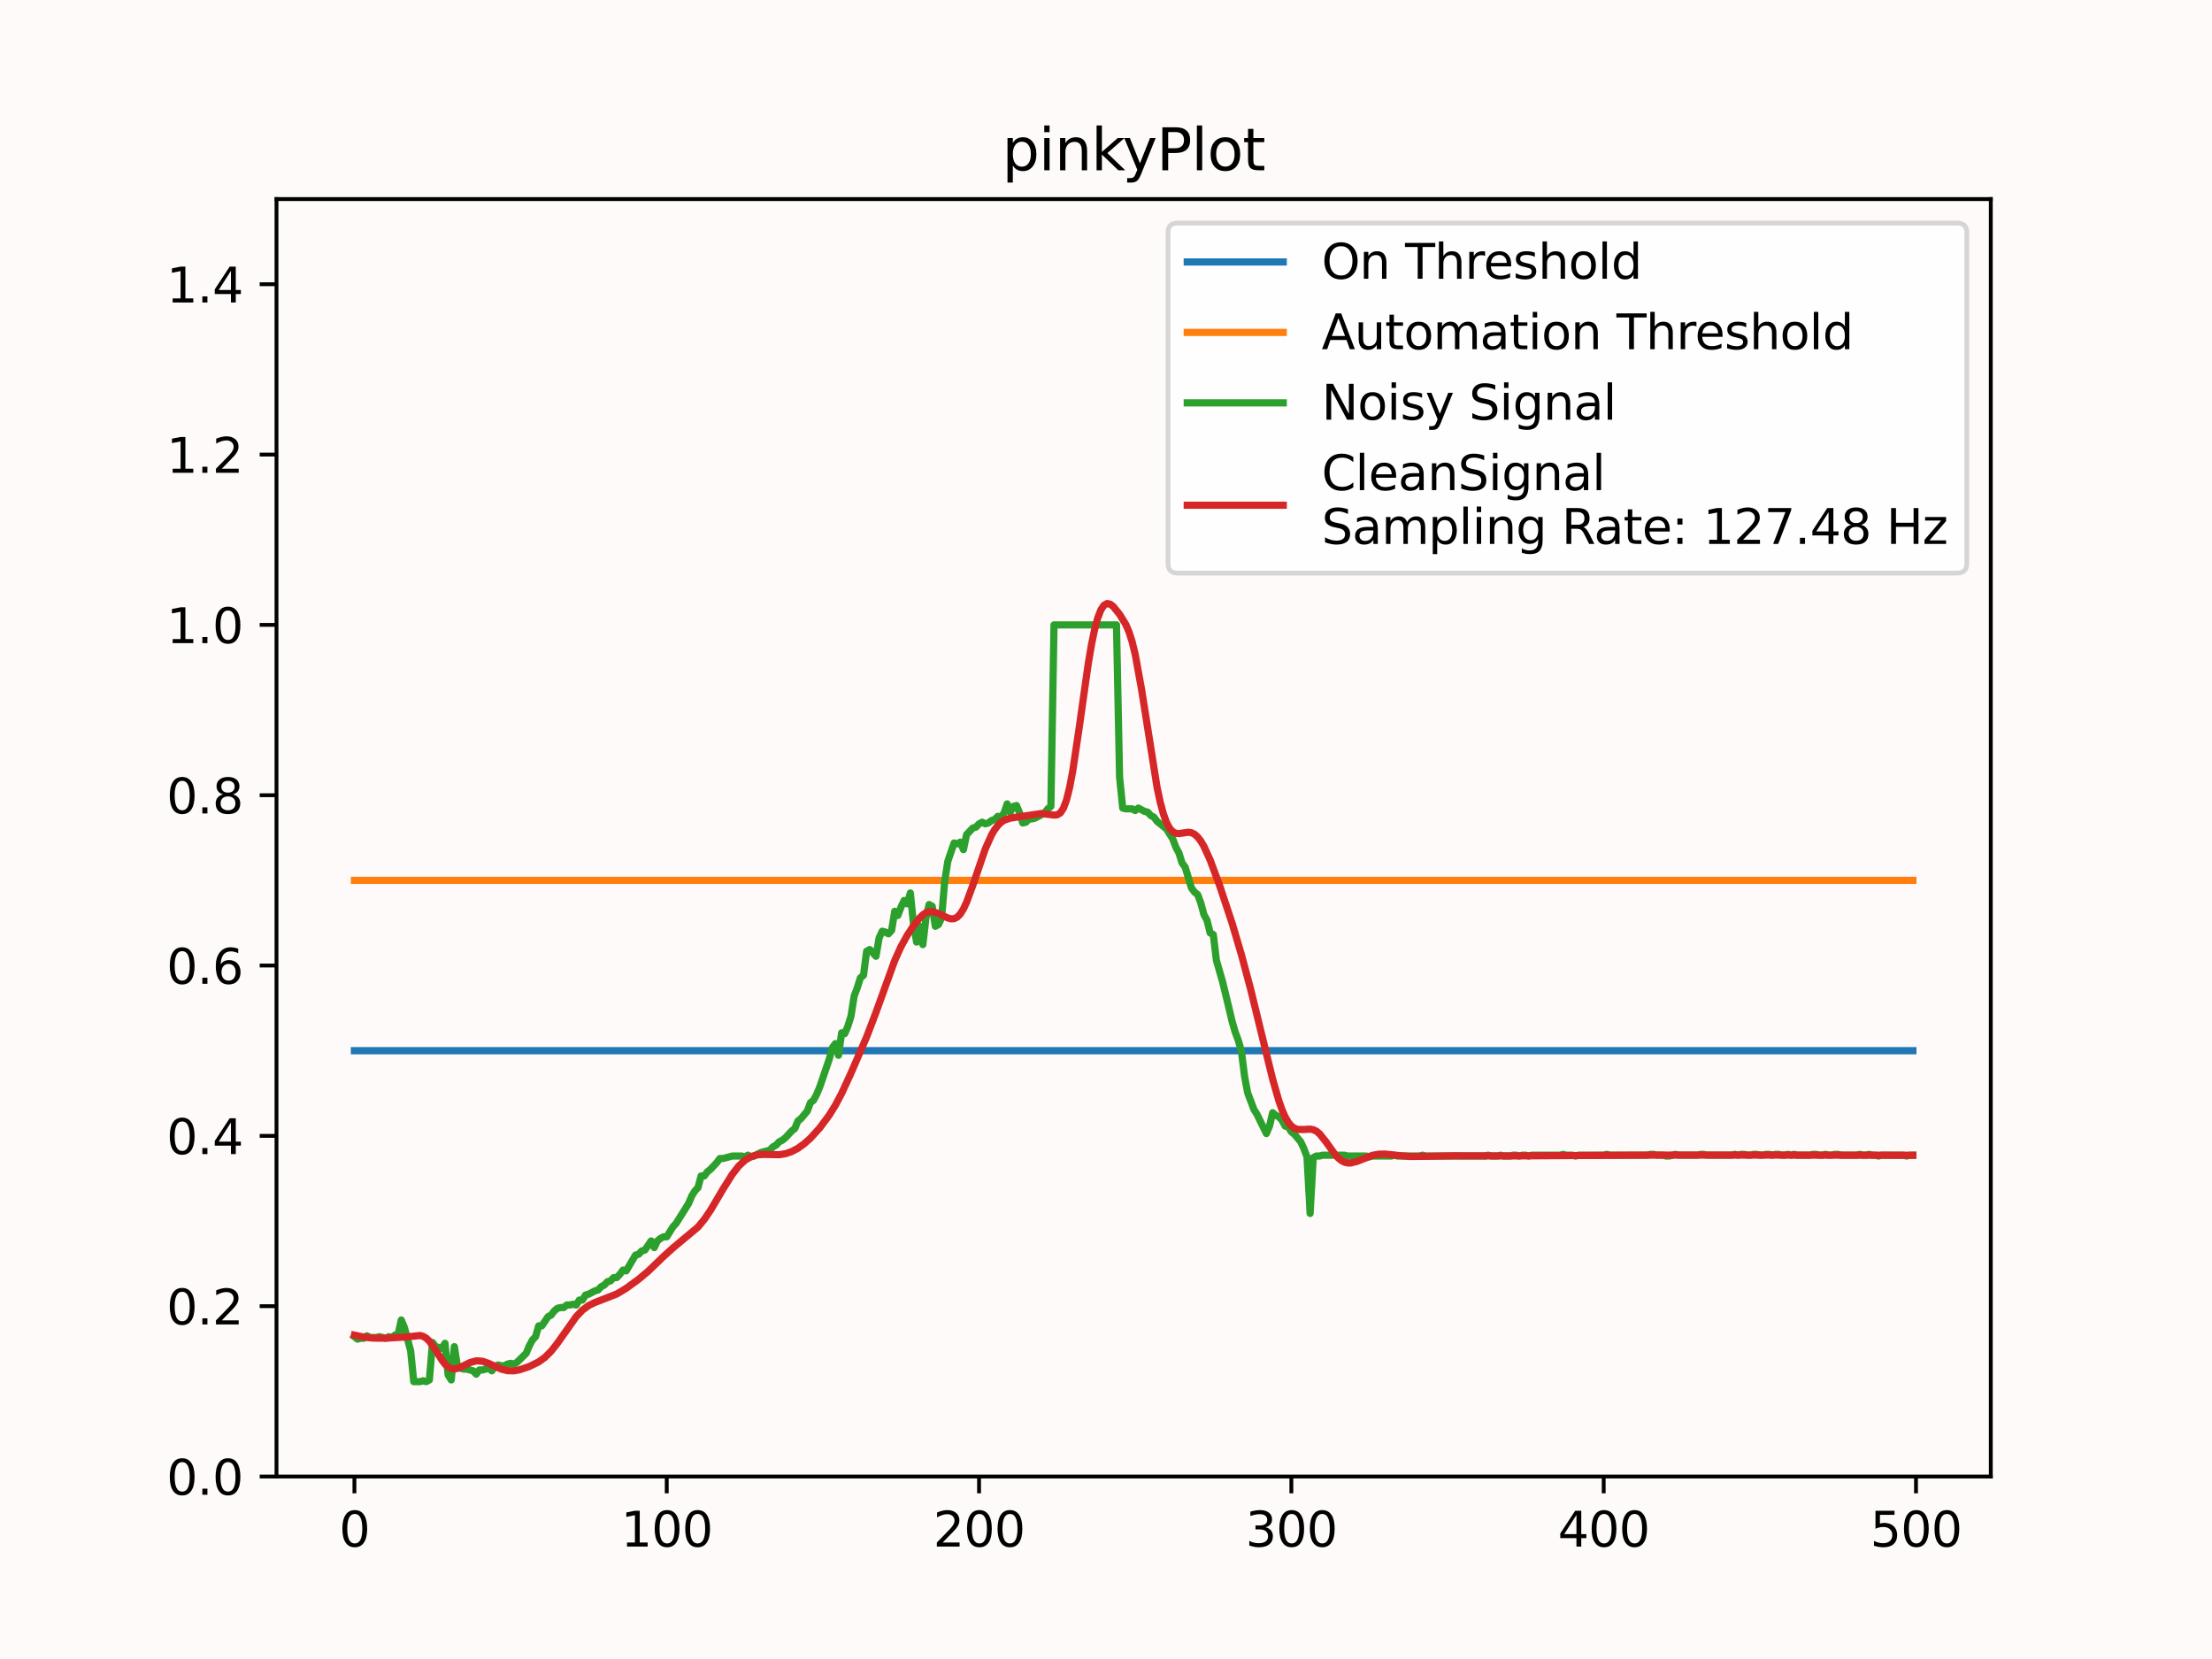 <?xml version="1.0" encoding="utf-8" standalone="no"?>
<!DOCTYPE svg PUBLIC "-//W3C//DTD SVG 1.1//EN"
  "http://www.w3.org/Graphics/SVG/1.1/DTD/svg11.dtd">
<svg xmlns:xlink="http://www.w3.org/1999/xlink" width="460.8pt" height="345.6pt" viewBox="0 0 460.8 345.6" xmlns="http://www.w3.org/2000/svg" version="1.1">
 <defs>
  <style type="text/css">*{stroke-linejoin: round; stroke-linecap: butt}</style>
 </defs>
 <g id="figure_1">
  <g id="patch_1">
   <path d="M 0 345.6 
L 460.8 345.6 
L 460.8 0 
L 0 0 
z
" style="fill: #fffafa"/>
  </g>
  <g id="axes_1">
   <g id="patch_2">
    <path d="M 57.6 307.584 
L 414.72 307.584 
L 414.72 41.472 
L 57.6 41.472 
z
" style="fill: #fffafa"/>
   </g>
   <g id="matplotlib.axis_1">
    <g id="xtick_1">
     <g id="line2d_1">
      <defs>
       <path id="mbb52674f68" d="M 0 0 
L 0 3.5 
" style="stroke: #000000; stroke-width: 0.8"/>
      </defs>
      <g>
       <use xlink:href="#mbb52674f68" x="73.833" y="307.584" style="stroke: #000000; stroke-width: 0.8"/>
      </g>
     </g>
     <g id="text_1">
      <!-- 0 -->
      <g transform="translate(70.651 322.182) scale(0.1 -0.1)">
       <defs>
        <path id="DejaVuSans-30" d="M 2034 4250 
Q 1547 4250 1301 3770 
Q 1056 3291 1056 2328 
Q 1056 1369 1301 889 
Q 1547 409 2034 409 
Q 2525 409 2770 889 
Q 3016 1369 3016 2328 
Q 3016 3291 2770 3770 
Q 2525 4250 2034 4250 
z
M 2034 4750 
Q 2819 4750 3233 4129 
Q 3647 3509 3647 2328 
Q 3647 1150 3233 529 
Q 2819 -91 2034 -91 
Q 1250 -91 836 529 
Q 422 1150 422 2328 
Q 422 3509 836 4129 
Q 1250 4750 2034 4750 
z
" transform="scale(0.016)"/>
       </defs>
       <use xlink:href="#DejaVuSans-30"/>
      </g>
     </g>
    </g>
    <g id="xtick_2">
     <g id="line2d_2">
      <g>
       <use xlink:href="#mbb52674f68" x="138.894" y="307.584" style="stroke: #000000; stroke-width: 0.8"/>
      </g>
     </g>
     <g id="text_2">
      <!-- 100 -->
      <g transform="translate(129.35 322.182) scale(0.1 -0.1)">
       <defs>
        <path id="DejaVuSans-31" d="M 794 531 
L 1825 531 
L 1825 4091 
L 703 3866 
L 703 4441 
L 1819 4666 
L 2450 4666 
L 2450 531 
L 3481 531 
L 3481 0 
L 794 0 
L 794 531 
z
" transform="scale(0.016)"/>
       </defs>
       <use xlink:href="#DejaVuSans-31"/>
       <use xlink:href="#DejaVuSans-30" x="63.623"/>
       <use xlink:href="#DejaVuSans-30" x="127.246"/>
      </g>
     </g>
    </g>
    <g id="xtick_3">
     <g id="line2d_3">
      <g>
       <use xlink:href="#mbb52674f68" x="203.955" y="307.584" style="stroke: #000000; stroke-width: 0.8"/>
      </g>
     </g>
     <g id="text_3">
      <!-- 200 -->
      <g transform="translate(194.411 322.182) scale(0.1 -0.1)">
       <defs>
        <path id="DejaVuSans-32" d="M 1228 531 
L 3431 531 
L 3431 0 
L 469 0 
L 469 531 
Q 828 903 1448 1529 
Q 2069 2156 2228 2338 
Q 2531 2678 2651 2914 
Q 2772 3150 2772 3378 
Q 2772 3750 2511 3984 
Q 2250 4219 1831 4219 
Q 1534 4219 1204 4116 
Q 875 4013 500 3803 
L 500 4441 
Q 881 4594 1212 4672 
Q 1544 4750 1819 4750 
Q 2544 4750 2975 4387 
Q 3406 4025 3406 3419 
Q 3406 3131 3298 2873 
Q 3191 2616 2906 2266 
Q 2828 2175 2409 1742 
Q 1991 1309 1228 531 
z
" transform="scale(0.016)"/>
       </defs>
       <use xlink:href="#DejaVuSans-32"/>
       <use xlink:href="#DejaVuSans-30" x="63.623"/>
       <use xlink:href="#DejaVuSans-30" x="127.246"/>
      </g>
     </g>
    </g>
    <g id="xtick_4">
     <g id="line2d_4">
      <g>
       <use xlink:href="#mbb52674f68" x="269.016" y="307.584" style="stroke: #000000; stroke-width: 0.8"/>
      </g>
     </g>
     <g id="text_4">
      <!-- 300 -->
      <g transform="translate(259.472 322.182) scale(0.1 -0.1)">
       <defs>
        <path id="DejaVuSans-33" d="M 2597 2516 
Q 3050 2419 3304 2112 
Q 3559 1806 3559 1356 
Q 3559 666 3084 287 
Q 2609 -91 1734 -91 
Q 1441 -91 1130 -33 
Q 819 25 488 141 
L 488 750 
Q 750 597 1062 519 
Q 1375 441 1716 441 
Q 2309 441 2620 675 
Q 2931 909 2931 1356 
Q 2931 1769 2642 2001 
Q 2353 2234 1838 2234 
L 1294 2234 
L 1294 2753 
L 1863 2753 
Q 2328 2753 2575 2939 
Q 2822 3125 2822 3475 
Q 2822 3834 2567 4026 
Q 2313 4219 1838 4219 
Q 1578 4219 1281 4162 
Q 984 4106 628 3988 
L 628 4550 
Q 988 4650 1302 4700 
Q 1616 4750 1894 4750 
Q 2613 4750 3031 4423 
Q 3450 4097 3450 3541 
Q 3450 3153 3228 2886 
Q 3006 2619 2597 2516 
z
" transform="scale(0.016)"/>
       </defs>
       <use xlink:href="#DejaVuSans-33"/>
       <use xlink:href="#DejaVuSans-30" x="63.623"/>
       <use xlink:href="#DejaVuSans-30" x="127.246"/>
      </g>
     </g>
    </g>
    <g id="xtick_5">
     <g id="line2d_5">
      <g>
       <use xlink:href="#mbb52674f68" x="334.077" y="307.584" style="stroke: #000000; stroke-width: 0.8"/>
      </g>
     </g>
     <g id="text_5">
      <!-- 400 -->
      <g transform="translate(324.533 322.182) scale(0.1 -0.1)">
       <defs>
        <path id="DejaVuSans-34" d="M 2419 4116 
L 825 1625 
L 2419 1625 
L 2419 4116 
z
M 2253 4666 
L 3047 4666 
L 3047 1625 
L 3713 1625 
L 3713 1100 
L 3047 1100 
L 3047 0 
L 2419 0 
L 2419 1100 
L 313 1100 
L 313 1709 
L 2253 4666 
z
" transform="scale(0.016)"/>
       </defs>
       <use xlink:href="#DejaVuSans-34"/>
       <use xlink:href="#DejaVuSans-30" x="63.623"/>
       <use xlink:href="#DejaVuSans-30" x="127.246"/>
      </g>
     </g>
    </g>
    <g id="xtick_6">
     <g id="line2d_6">
      <g>
       <use xlink:href="#mbb52674f68" x="399.138" y="307.584" style="stroke: #000000; stroke-width: 0.8"/>
      </g>
     </g>
     <g id="text_6">
      <!-- 500 -->
      <g transform="translate(389.594 322.182) scale(0.1 -0.1)">
       <defs>
        <path id="DejaVuSans-35" d="M 691 4666 
L 3169 4666 
L 3169 4134 
L 1269 4134 
L 1269 2991 
Q 1406 3038 1543 3061 
Q 1681 3084 1819 3084 
Q 2600 3084 3056 2656 
Q 3513 2228 3513 1497 
Q 3513 744 3044 326 
Q 2575 -91 1722 -91 
Q 1428 -91 1123 -41 
Q 819 9 494 109 
L 494 744 
Q 775 591 1075 516 
Q 1375 441 1709 441 
Q 2250 441 2565 725 
Q 2881 1009 2881 1497 
Q 2881 1984 2565 2268 
Q 2250 2553 1709 2553 
Q 1456 2553 1204 2497 
Q 953 2441 691 2322 
L 691 4666 
z
" transform="scale(0.016)"/>
       </defs>
       <use xlink:href="#DejaVuSans-35"/>
       <use xlink:href="#DejaVuSans-30" x="63.623"/>
       <use xlink:href="#DejaVuSans-30" x="127.246"/>
      </g>
     </g>
    </g>
   </g>
   <g id="matplotlib.axis_2">
    <g id="ytick_1">
     <g id="line2d_7">
      <defs>
       <path id="me2c3791d4c" d="M 0 0 
L -3.5 0 
" style="stroke: #000000; stroke-width: 0.8"/>
      </defs>
      <g>
       <use xlink:href="#me2c3791d4c" x="57.6" y="307.584" style="stroke: #000000; stroke-width: 0.8"/>
      </g>
     </g>
     <g id="text_7">
      <!-- 0.0 -->
      <g transform="translate(34.697 311.383) scale(0.1 -0.1)">
       <defs>
        <path id="DejaVuSans-2e" d="M 684 794 
L 1344 794 
L 1344 0 
L 684 0 
L 684 794 
z
" transform="scale(0.016)"/>
       </defs>
       <use xlink:href="#DejaVuSans-30"/>
       <use xlink:href="#DejaVuSans-2e" x="63.623"/>
       <use xlink:href="#DejaVuSans-30" x="95.41"/>
      </g>
     </g>
    </g>
    <g id="ytick_2">
     <g id="line2d_8">
      <g>
       <use xlink:href="#me2c3791d4c" x="57.6" y="272.102" style="stroke: #000000; stroke-width: 0.8"/>
      </g>
     </g>
     <g id="text_8">
      <!-- 0.2 -->
      <g transform="translate(34.697 275.902) scale(0.1 -0.1)">
       <use xlink:href="#DejaVuSans-30"/>
       <use xlink:href="#DejaVuSans-2e" x="63.623"/>
       <use xlink:href="#DejaVuSans-32" x="95.41"/>
      </g>
     </g>
    </g>
    <g id="ytick_3">
     <g id="line2d_9">
      <g>
       <use xlink:href="#me2c3791d4c" x="57.6" y="236.621" style="stroke: #000000; stroke-width: 0.8"/>
      </g>
     </g>
     <g id="text_9">
      <!-- 0.4 -->
      <g transform="translate(34.697 240.42) scale(0.1 -0.1)">
       <use xlink:href="#DejaVuSans-30"/>
       <use xlink:href="#DejaVuSans-2e" x="63.623"/>
       <use xlink:href="#DejaVuSans-34" x="95.41"/>
      </g>
     </g>
    </g>
    <g id="ytick_4">
     <g id="line2d_10">
      <g>
       <use xlink:href="#me2c3791d4c" x="57.6" y="201.139" style="stroke: #000000; stroke-width: 0.8"/>
      </g>
     </g>
     <g id="text_10">
      <!-- 0.6 -->
      <g transform="translate(34.697 204.938) scale(0.1 -0.1)">
       <defs>
        <path id="DejaVuSans-36" d="M 2113 2584 
Q 1688 2584 1439 2293 
Q 1191 2003 1191 1497 
Q 1191 994 1439 701 
Q 1688 409 2113 409 
Q 2538 409 2786 701 
Q 3034 994 3034 1497 
Q 3034 2003 2786 2293 
Q 2538 2584 2113 2584 
z
M 3366 4563 
L 3366 3988 
Q 3128 4100 2886 4159 
Q 2644 4219 2406 4219 
Q 1781 4219 1451 3797 
Q 1122 3375 1075 2522 
Q 1259 2794 1537 2939 
Q 1816 3084 2150 3084 
Q 2853 3084 3261 2657 
Q 3669 2231 3669 1497 
Q 3669 778 3244 343 
Q 2819 -91 2113 -91 
Q 1303 -91 875 529 
Q 447 1150 447 2328 
Q 447 3434 972 4092 
Q 1497 4750 2381 4750 
Q 2619 4750 2861 4703 
Q 3103 4656 3366 4563 
z
" transform="scale(0.016)"/>
       </defs>
       <use xlink:href="#DejaVuSans-30"/>
       <use xlink:href="#DejaVuSans-2e" x="63.623"/>
       <use xlink:href="#DejaVuSans-36" x="95.41"/>
      </g>
     </g>
    </g>
    <g id="ytick_5">
     <g id="line2d_11">
      <g>
       <use xlink:href="#me2c3791d4c" x="57.6" y="165.658" style="stroke: #000000; stroke-width: 0.8"/>
      </g>
     </g>
     <g id="text_11">
      <!-- 0.8 -->
      <g transform="translate(34.697 169.457) scale(0.1 -0.1)">
       <defs>
        <path id="DejaVuSans-38" d="M 2034 2216 
Q 1584 2216 1326 1975 
Q 1069 1734 1069 1313 
Q 1069 891 1326 650 
Q 1584 409 2034 409 
Q 2484 409 2743 651 
Q 3003 894 3003 1313 
Q 3003 1734 2745 1975 
Q 2488 2216 2034 2216 
z
M 1403 2484 
Q 997 2584 770 2862 
Q 544 3141 544 3541 
Q 544 4100 942 4425 
Q 1341 4750 2034 4750 
Q 2731 4750 3128 4425 
Q 3525 4100 3525 3541 
Q 3525 3141 3298 2862 
Q 3072 2584 2669 2484 
Q 3125 2378 3379 2068 
Q 3634 1759 3634 1313 
Q 3634 634 3220 271 
Q 2806 -91 2034 -91 
Q 1263 -91 848 271 
Q 434 634 434 1313 
Q 434 1759 690 2068 
Q 947 2378 1403 2484 
z
M 1172 3481 
Q 1172 3119 1398 2916 
Q 1625 2713 2034 2713 
Q 2441 2713 2670 2916 
Q 2900 3119 2900 3481 
Q 2900 3844 2670 4047 
Q 2441 4250 2034 4250 
Q 1625 4250 1398 4047 
Q 1172 3844 1172 3481 
z
" transform="scale(0.016)"/>
       </defs>
       <use xlink:href="#DejaVuSans-30"/>
       <use xlink:href="#DejaVuSans-2e" x="63.623"/>
       <use xlink:href="#DejaVuSans-38" x="95.41"/>
      </g>
     </g>
    </g>
    <g id="ytick_6">
     <g id="line2d_12">
      <g>
       <use xlink:href="#me2c3791d4c" x="57.6" y="130.176" style="stroke: #000000; stroke-width: 0.8"/>
      </g>
     </g>
     <g id="text_12">
      <!-- 1.0 -->
      <g transform="translate(34.697 133.975) scale(0.1 -0.1)">
       <use xlink:href="#DejaVuSans-31"/>
       <use xlink:href="#DejaVuSans-2e" x="63.623"/>
       <use xlink:href="#DejaVuSans-30" x="95.41"/>
      </g>
     </g>
    </g>
    <g id="ytick_7">
     <g id="line2d_13">
      <g>
       <use xlink:href="#me2c3791d4c" x="57.6" y="94.694" style="stroke: #000000; stroke-width: 0.8"/>
      </g>
     </g>
     <g id="text_13">
      <!-- 1.2 -->
      <g transform="translate(34.697 98.494) scale(0.1 -0.1)">
       <use xlink:href="#DejaVuSans-31"/>
       <use xlink:href="#DejaVuSans-2e" x="63.623"/>
       <use xlink:href="#DejaVuSans-32" x="95.41"/>
      </g>
     </g>
    </g>
    <g id="ytick_8">
     <g id="line2d_14">
      <g>
       <use xlink:href="#me2c3791d4c" x="57.6" y="59.213" style="stroke: #000000; stroke-width: 0.8"/>
      </g>
     </g>
     <g id="text_14">
      <!-- 1.4 -->
      <g transform="translate(34.697 63.012) scale(0.1 -0.1)">
       <use xlink:href="#DejaVuSans-31"/>
       <use xlink:href="#DejaVuSans-2e" x="63.623"/>
       <use xlink:href="#DejaVuSans-34" x="95.41"/>
      </g>
     </g>
    </g>
   </g>
   <g id="line2d_15">
    <path d="M 73.833 218.88 
L 398.487 218.88 
L 398.487 218.88 
" clip-path="url(#p6da97dfc07)" style="fill: none; stroke: #1f77b4; stroke-width: 1.5; stroke-linecap: square"/>
   </g>
   <g id="line2d_16">
    <path d="M 73.833 183.398 
L 398.487 183.398 
L 398.487 183.398 
" clip-path="url(#p6da97dfc07)" style="fill: none; stroke: #ff7f0e; stroke-width: 1.5; stroke-linecap: square"/>
   </g>
   <g id="line2d_17">
    <path d="M 73.833 278.454 
L 74.483 278.968 
L 75.134 278.791 
L 75.785 278.791 
L 76.435 278.276 
L 77.086 278.631 
L 78.387 278.631 
L 79.038 278.454 
L 80.339 278.791 
L 80.989 278.454 
L 81.64 278.631 
L 82.291 278.099 
L 82.941 277.921 
L 83.592 274.976 
L 84.242 276.538 
L 85.544 281.399 
L 86.194 287.821 
L 87.496 287.821 
L 88.146 287.643 
L 88.797 287.821 
L 89.447 287.466 
L 90.098 279.66 
L 90.749 280.529 
L 92.05 280.884 
L 92.7 279.837 
L 93.351 286.419 
L 94.002 287.466 
L 94.652 280.529 
L 95.303 284.698 
L 95.953 285.035 
L 96.604 285.213 
L 97.255 285.213 
L 98.556 285.568 
L 99.207 286.26 
L 99.857 285.39 
L 100.508 285.39 
L 101.809 285.035 
L 102.46 285.568 
L 103.11 284.698 
L 103.761 284.344 
L 104.411 284.521 
L 105.062 284.521 
L 105.713 284.166 
L 106.363 284.006 
L 107.014 284.166 
L 107.664 283.829 
L 109.616 281.913 
L 110.267 280.352 
L 110.918 279.145 
L 111.568 278.454 
L 112.219 276.201 
L 112.869 276.201 
L 114.171 274.285 
L 114.821 273.947 
L 115.472 273.078 
L 116.122 272.546 
L 116.773 272.386 
L 117.424 272.386 
L 118.074 271.854 
L 118.725 271.854 
L 119.375 271.694 
L 120.026 271.854 
L 120.677 270.825 
L 121.327 270.825 
L 121.978 269.778 
L 122.629 269.601 
L 123.93 268.909 
L 124.58 268.732 
L 125.231 268.04 
L 125.882 267.703 
L 126.532 267.011 
L 127.183 266.833 
L 127.833 266.141 
L 128.484 266.141 
L 129.135 265.45 
L 129.785 264.58 
L 130.436 264.758 
L 132.388 261.458 
L 133.038 261.281 
L 133.689 260.589 
L 134.339 260.411 
L 135.641 258.513 
L 136.291 259.897 
L 136.942 258.513 
L 137.593 257.981 
L 138.243 257.644 
L 138.894 257.644 
L 140.195 255.55 
L 140.846 254.858 
L 143.448 250.707 
L 144.099 249.146 
L 144.749 248.099 
L 145.4 247.407 
L 146.05 244.977 
L 146.701 244.977 
L 147.352 244.107 
L 148.002 243.593 
L 149.304 242.209 
L 149.954 241.34 
L 150.605 241.34 
L 152.557 240.825 
L 154.508 240.825 
L 155.159 240.985 
L 155.81 240.648 
L 156.46 240.985 
L 157.111 240.825 
L 158.412 240.116 
L 160.364 239.601 
L 161.015 238.909 
L 161.665 238.555 
L 162.316 237.863 
L 162.966 237.526 
L 163.617 237.011 
L 164.918 235.61 
L 165.569 235.095 
L 166.219 233.534 
L 166.87 233.019 
L 168.171 231.458 
L 168.822 229.72 
L 169.472 229.205 
L 170.123 227.981 
L 170.774 226.42 
L 172.725 220.707 
L 173.376 218.277 
L 174.027 217.408 
L 174.677 219.838 
L 175.328 215.154 
L 175.979 215.332 
L 176.629 213.771 
L 177.28 211.677 
L 177.93 207.526 
L 178.581 205.787 
L 179.232 203.712 
L 179.882 203.179 
L 180.533 198.159 
L 181.183 197.804 
L 182.485 199.205 
L 183.135 195.373 
L 183.786 193.99 
L 184.436 194.167 
L 185.087 194.522 
L 185.738 193.812 
L 186.388 189.838 
L 187.039 190.708 
L 187.69 188.969 
L 188.34 187.585 
L 188.991 188.277 
L 189.641 186.024 
L 190.292 192.428 
L 190.943 196.243 
L 191.593 192.961 
L 192.244 196.775 
L 192.894 191.222 
L 193.545 188.437 
L 194.196 188.792 
L 194.846 192.961 
L 195.497 192.606 
L 196.147 191.222 
L 196.798 183.594 
L 197.449 179.424 
L 198.75 175.61 
L 199.401 175.788 
L 200.051 175.433 
L 200.702 176.994 
L 201.352 173.872 
L 202.654 172.488 
L 203.304 172.31 
L 203.955 171.619 
L 204.605 171.281 
L 205.256 171.619 
L 205.907 171.441 
L 206.557 170.927 
L 207.208 170.749 
L 207.858 170.057 
L 208.509 170.235 
L 209.16 169.365 
L 209.81 167.467 
L 210.461 169.188 
L 211.112 167.982 
L 211.762 167.804 
L 212.413 169.365 
L 213.063 171.441 
L 213.714 171.281 
L 214.365 170.59 
L 215.015 170.59 
L 215.666 170.412 
L 217.618 169.365 
L 218.268 168.496 
L 218.919 167.982 
L 219.569 130.176 
L 232.582 130.176 
L 233.232 161.914 
L 233.883 168.336 
L 234.533 168.496 
L 235.835 168.496 
L 236.485 168.851 
L 237.136 168.336 
L 238.437 169.028 
L 239.088 169.188 
L 239.738 169.898 
L 240.389 170.235 
L 241.04 171.104 
L 242.991 172.665 
L 244.293 174.741 
L 244.943 176.479 
L 245.594 177.686 
L 246.244 179.779 
L 246.895 180.649 
L 248.196 184.977 
L 248.847 185.847 
L 249.498 186.361 
L 250.148 188.1 
L 250.799 190.53 
L 251.449 191.737 
L 252.1 194.344 
L 252.751 194.682 
L 253.401 200.057 
L 254.702 204.581 
L 256.004 209.956 
L 256.654 212.724 
L 257.305 214.977 
L 257.955 216.716 
L 258.606 218.969 
L 259.257 224.167 
L 259.907 227.644 
L 261.208 231.103 
L 261.859 232.15 
L 263.811 236.142 
L 264.462 234.581 
L 265.112 231.795 
L 265.763 232.328 
L 266.413 232.665 
L 267.064 233.356 
L 267.715 234.581 
L 268.365 234.74 
L 269.016 235.787 
L 269.666 236.301 
L 270.968 237.863 
L 271.618 239.264 
L 272.269 240.985 
L 272.919 252.783 
L 273.57 241.162 
L 274.221 240.825 
L 274.871 240.825 
L 275.522 240.648 
L 280.076 240.648 
L 280.727 240.825 
L 284.63 240.825 
L 285.281 240.985 
L 285.932 240.825 
L 289.835 240.825 
L 290.486 240.648 
L 291.137 240.825 
L 295.691 240.825 
L 296.341 240.648 
L 296.992 240.825 
L 309.354 240.825 
L 310.004 240.648 
L 310.655 240.825 
L 311.956 240.825 
L 312.607 240.648 
L 313.257 240.825 
L 314.559 240.825 
L 315.209 240.648 
L 315.86 240.648 
L 316.51 240.825 
L 317.161 240.648 
L 317.812 240.648 
L 318.462 240.825 
L 319.113 240.648 
L 324.968 240.648 
L 325.619 240.471 
L 326.27 240.648 
L 327.571 240.648 
L 328.221 240.825 
L 328.872 240.648 
L 334.077 240.648 
L 334.727 240.471 
L 335.378 240.648 
L 343.185 240.648 
L 343.836 240.471 
L 344.487 240.471 
L 345.137 240.648 
L 346.438 240.648 
L 347.089 240.825 
L 347.74 240.825 
L 349.041 240.471 
L 349.691 240.648 
L 353.595 240.648 
L 354.246 240.471 
L 354.896 240.471 
L 355.547 240.648 
L 360.752 240.648 
L 361.402 240.471 
L 362.053 240.648 
L 362.704 240.471 
L 363.354 240.471 
L 364.005 240.648 
L 364.656 240.648 
L 365.306 240.471 
L 365.957 240.471 
L 366.607 240.648 
L 367.258 240.648 
L 367.909 240.471 
L 368.559 240.471 
L 369.21 240.648 
L 369.86 240.471 
L 370.511 240.471 
L 371.162 240.648 
L 371.812 240.648 
L 372.463 240.471 
L 373.113 240.648 
L 373.764 240.471 
L 374.415 240.648 
L 377.017 240.648 
L 377.668 240.471 
L 378.318 240.471 
L 378.969 240.648 
L 379.62 240.648 
L 380.27 240.471 
L 380.921 240.648 
L 381.571 240.648 
L 382.222 240.471 
L 382.873 240.471 
L 383.523 240.648 
L 386.776 240.648 
L 387.427 240.471 
L 388.078 240.648 
L 388.728 240.648 
L 389.379 240.471 
L 390.029 240.648 
L 390.68 240.648 
L 391.331 240.825 
L 391.981 240.648 
L 396.535 240.648 
L 397.186 240.825 
L 397.837 240.648 
L 398.487 240.648 
L 398.487 240.648 
" clip-path="url(#p6da97dfc07)" style="fill: none; stroke: #2ca02c; stroke-width: 1.5; stroke-linecap: square"/>
   </g>
   <g id="line2d_18">
    <path d="M 73.833 278.132 
L 75.785 278.537 
L 77.736 278.753 
L 80.339 278.771 
L 84.893 278.496 
L 87.496 278.206 
L 88.146 278.379 
L 88.797 278.769 
L 89.447 279.396 
L 90.749 281.248 
L 92.05 283.32 
L 92.7 284.164 
L 93.351 284.767 
L 94.002 285.099 
L 94.652 285.181 
L 95.303 285.067 
L 96.604 284.491 
L 97.905 283.845 
L 99.207 283.489 
L 100.508 283.569 
L 101.809 284.024 
L 104.411 285.21 
L 105.713 285.54 
L 107.014 285.569 
L 108.315 285.332 
L 110.267 284.664 
L 112.219 283.702 
L 113.52 282.765 
L 114.821 281.469 
L 116.122 279.818 
L 120.026 274.292 
L 121.327 272.923 
L 122.629 271.964 
L 123.93 271.333 
L 128.484 269.559 
L 130.436 268.387 
L 133.038 266.49 
L 134.99 264.856 
L 138.243 261.733 
L 140.195 259.965 
L 145.4 255.623 
L 146.701 254.047 
L 148.002 252.14 
L 150.605 247.733 
L 152.557 244.619 
L 153.858 242.947 
L 155.159 241.716 
L 156.46 240.941 
L 157.761 240.568 
L 159.063 240.485 
L 162.316 240.546 
L 163.617 240.343 
L 164.918 239.901 
L 166.219 239.207 
L 167.521 238.274 
L 168.822 237.111 
L 170.774 234.962 
L 172.725 232.334 
L 174.027 230.24 
L 175.328 227.779 
L 177.28 223.545 
L 180.533 216.016 
L 182.485 210.895 
L 186.388 200.084 
L 187.69 197.203 
L 188.991 194.843 
L 190.292 192.871 
L 191.593 191.218 
L 192.244 190.58 
L 192.894 190.133 
L 193.545 189.905 
L 194.196 189.89 
L 195.497 190.302 
L 197.449 191.227 
L 198.099 191.403 
L 198.75 191.378 
L 199.401 191.063 
L 200.051 190.395 
L 200.702 189.354 
L 201.352 187.964 
L 202.654 184.431 
L 205.256 176.841 
L 206.557 173.929 
L 207.208 172.825 
L 207.858 171.963 
L 208.509 171.325 
L 209.16 170.884 
L 210.461 170.429 
L 216.967 169.465 
L 218.919 169.715 
L 219.569 169.796 
L 220.22 169.745 
L 220.871 169.362 
L 221.521 168.397 
L 222.172 166.652 
L 222.822 164.039 
L 223.473 160.596 
L 224.774 151.891 
L 226.726 138.099 
L 227.377 134.283 
L 228.027 131.133 
L 228.678 128.72 
L 229.329 127.053 
L 229.979 126.084 
L 230.63 125.726 
L 231.28 125.864 
L 231.931 126.368 
L 233.232 127.981 
L 234.533 130.105 
L 235.184 131.616 
L 235.835 133.658 
L 236.485 136.333 
L 237.787 143.494 
L 241.04 164.037 
L 241.69 167.076 
L 242.341 169.5 
L 242.991 171.305 
L 243.642 172.532 
L 244.293 173.261 
L 244.943 173.595 
L 245.594 173.653 
L 247.546 173.368 
L 248.196 173.466 
L 248.847 173.784 
L 249.498 174.361 
L 250.148 175.208 
L 250.799 176.314 
L 252.1 179.167 
L 254.052 184.429 
L 256.654 192.269 
L 258.606 198.872 
L 260.558 206.175 
L 263.16 216.834 
L 265.112 224.793 
L 266.413 229.333 
L 267.064 231.176 
L 267.715 232.669 
L 268.365 233.797 
L 269.016 234.575 
L 269.666 235.047 
L 270.317 235.275 
L 271.618 235.292 
L 272.919 235.218 
L 273.57 235.331 
L 274.221 235.639 
L 274.871 236.173 
L 276.173 237.793 
L 278.124 240.516 
L 278.775 241.222 
L 279.426 241.754 
L 280.076 242.101 
L 280.727 242.268 
L 281.377 242.276 
L 282.679 241.943 
L 285.932 240.667 
L 287.233 240.438 
L 288.534 240.416 
L 291.137 240.695 
L 293.739 240.914 
L 296.992 240.884 
L 302.848 240.775 
L 314.559 240.801 
L 343.185 240.63 
L 364.005 240.618 
L 398.487 240.661 
L 398.487 240.661 
" clip-path="url(#p6da97dfc07)" style="fill: none; stroke: #d62728; stroke-width: 1.5; stroke-linecap: square"/>
   </g>
   <g id="patch_3">
    <path d="M 57.6 307.584 
L 57.6 41.472 
" style="fill: none; stroke: #000000; stroke-width: 0.8; stroke-linejoin: miter; stroke-linecap: square"/>
   </g>
   <g id="patch_4">
    <path d="M 414.72 307.584 
L 414.72 41.472 
" style="fill: none; stroke: #000000; stroke-width: 0.8; stroke-linejoin: miter; stroke-linecap: square"/>
   </g>
   <g id="patch_5">
    <path d="M 57.6 307.584 
L 414.72 307.584 
" style="fill: none; stroke: #000000; stroke-width: 0.8; stroke-linejoin: miter; stroke-linecap: square"/>
   </g>
   <g id="patch_6">
    <path d="M 57.6 41.472 
L 414.72 41.472 
" style="fill: none; stroke: #000000; stroke-width: 0.8; stroke-linejoin: miter; stroke-linecap: square"/>
   </g>
   <g id="text_15">
    <!-- pinkyPlot -->
    <g transform="translate(208.765 35.472) scale(0.12 -0.12)">
     <defs>
      <path id="DejaVuSans-70" d="M 1159 525 
L 1159 -1331 
L 581 -1331 
L 581 3500 
L 1159 3500 
L 1159 2969 
Q 1341 3281 1617 3432 
Q 1894 3584 2278 3584 
Q 2916 3584 3314 3078 
Q 3713 2572 3713 1747 
Q 3713 922 3314 415 
Q 2916 -91 2278 -91 
Q 1894 -91 1617 61 
Q 1341 213 1159 525 
z
M 3116 1747 
Q 3116 2381 2855 2742 
Q 2594 3103 2138 3103 
Q 1681 3103 1420 2742 
Q 1159 2381 1159 1747 
Q 1159 1113 1420 752 
Q 1681 391 2138 391 
Q 2594 391 2855 752 
Q 3116 1113 3116 1747 
z
" transform="scale(0.016)"/>
      <path id="DejaVuSans-69" d="M 603 3500 
L 1178 3500 
L 1178 0 
L 603 0 
L 603 3500 
z
M 603 4863 
L 1178 4863 
L 1178 4134 
L 603 4134 
L 603 4863 
z
" transform="scale(0.016)"/>
      <path id="DejaVuSans-6e" d="M 3513 2113 
L 3513 0 
L 2938 0 
L 2938 2094 
Q 2938 2591 2744 2837 
Q 2550 3084 2163 3084 
Q 1697 3084 1428 2787 
Q 1159 2491 1159 1978 
L 1159 0 
L 581 0 
L 581 3500 
L 1159 3500 
L 1159 2956 
Q 1366 3272 1645 3428 
Q 1925 3584 2291 3584 
Q 2894 3584 3203 3211 
Q 3513 2838 3513 2113 
z
" transform="scale(0.016)"/>
      <path id="DejaVuSans-6b" d="M 581 4863 
L 1159 4863 
L 1159 1991 
L 2875 3500 
L 3609 3500 
L 1753 1863 
L 3688 0 
L 2938 0 
L 1159 1709 
L 1159 0 
L 581 0 
L 581 4863 
z
" transform="scale(0.016)"/>
      <path id="DejaVuSans-79" d="M 2059 -325 
Q 1816 -950 1584 -1140 
Q 1353 -1331 966 -1331 
L 506 -1331 
L 506 -850 
L 844 -850 
Q 1081 -850 1212 -737 
Q 1344 -625 1503 -206 
L 1606 56 
L 191 3500 
L 800 3500 
L 1894 763 
L 2988 3500 
L 3597 3500 
L 2059 -325 
z
" transform="scale(0.016)"/>
      <path id="DejaVuSans-50" d="M 1259 4147 
L 1259 2394 
L 2053 2394 
Q 2494 2394 2734 2622 
Q 2975 2850 2975 3272 
Q 2975 3691 2734 3919 
Q 2494 4147 2053 4147 
L 1259 4147 
z
M 628 4666 
L 2053 4666 
Q 2838 4666 3239 4311 
Q 3641 3956 3641 3272 
Q 3641 2581 3239 2228 
Q 2838 1875 2053 1875 
L 1259 1875 
L 1259 0 
L 628 0 
L 628 4666 
z
" transform="scale(0.016)"/>
      <path id="DejaVuSans-6c" d="M 603 4863 
L 1178 4863 
L 1178 0 
L 603 0 
L 603 4863 
z
" transform="scale(0.016)"/>
      <path id="DejaVuSans-6f" d="M 1959 3097 
Q 1497 3097 1228 2736 
Q 959 2375 959 1747 
Q 959 1119 1226 758 
Q 1494 397 1959 397 
Q 2419 397 2687 759 
Q 2956 1122 2956 1747 
Q 2956 2369 2687 2733 
Q 2419 3097 1959 3097 
z
M 1959 3584 
Q 2709 3584 3137 3096 
Q 3566 2609 3566 1747 
Q 3566 888 3137 398 
Q 2709 -91 1959 -91 
Q 1206 -91 779 398 
Q 353 888 353 1747 
Q 353 2609 779 3096 
Q 1206 3584 1959 3584 
z
" transform="scale(0.016)"/>
      <path id="DejaVuSans-74" d="M 1172 4494 
L 1172 3500 
L 2356 3500 
L 2356 3053 
L 1172 3053 
L 1172 1153 
Q 1172 725 1289 603 
Q 1406 481 1766 481 
L 2356 481 
L 2356 0 
L 1766 0 
Q 1100 0 847 248 
Q 594 497 594 1153 
L 594 3053 
L 172 3053 
L 172 3500 
L 594 3500 
L 594 4494 
L 1172 4494 
z
" transform="scale(0.016)"/>
     </defs>
     <use xlink:href="#DejaVuSans-70"/>
     <use xlink:href="#DejaVuSans-69" x="63.477"/>
     <use xlink:href="#DejaVuSans-6e" x="91.26"/>
     <use xlink:href="#DejaVuSans-6b" x="154.639"/>
     <use xlink:href="#DejaVuSans-79" x="208.924"/>
     <use xlink:href="#DejaVuSans-50" x="268.104"/>
     <use xlink:href="#DejaVuSans-6c" x="328.406"/>
     <use xlink:href="#DejaVuSans-6f" x="356.189"/>
     <use xlink:href="#DejaVuSans-74" x="417.371"/>
    </g>
   </g>
   <g id="legend_1">
    <g id="patch_7">
     <path d="M 245.325 119.382 
L 407.72 119.382 
Q 409.72 119.382 409.72 117.382 
L 409.72 48.472 
Q 409.72 46.472 407.72 46.472 
L 245.325 46.472 
Q 243.325 46.472 243.325 48.472 
L 243.325 117.382 
Q 243.325 119.382 245.325 119.382 
z
" style="fill: #ffffff; opacity: 0.8; stroke: #cccccc; stroke-linejoin: miter"/>
    </g>
    <g id="line2d_19">
     <path d="M 247.325 54.57 
L 257.325 54.57 
L 267.325 54.57 
" style="fill: none; stroke: #1f77b4; stroke-width: 1.5; stroke-linecap: square"/>
    </g>
    <g id="text_16">
     <!-- On Threshold -->
     <g transform="translate(275.325 58.07) scale(0.1 -0.1)">
      <defs>
       <path id="DejaVuSans-4f" d="M 2522 4238 
Q 1834 4238 1429 3725 
Q 1025 3213 1025 2328 
Q 1025 1447 1429 934 
Q 1834 422 2522 422 
Q 3209 422 3611 934 
Q 4013 1447 4013 2328 
Q 4013 3213 3611 3725 
Q 3209 4238 2522 4238 
z
M 2522 4750 
Q 3503 4750 4090 4092 
Q 4678 3434 4678 2328 
Q 4678 1225 4090 567 
Q 3503 -91 2522 -91 
Q 1538 -91 948 565 
Q 359 1222 359 2328 
Q 359 3434 948 4092 
Q 1538 4750 2522 4750 
z
" transform="scale(0.016)"/>
       <path id="DejaVuSans-20" transform="scale(0.016)"/>
       <path id="DejaVuSans-54" d="M -19 4666 
L 3928 4666 
L 3928 4134 
L 2272 4134 
L 2272 0 
L 1638 0 
L 1638 4134 
L -19 4134 
L -19 4666 
z
" transform="scale(0.016)"/>
       <path id="DejaVuSans-68" d="M 3513 2113 
L 3513 0 
L 2938 0 
L 2938 2094 
Q 2938 2591 2744 2837 
Q 2550 3084 2163 3084 
Q 1697 3084 1428 2787 
Q 1159 2491 1159 1978 
L 1159 0 
L 581 0 
L 581 4863 
L 1159 4863 
L 1159 2956 
Q 1366 3272 1645 3428 
Q 1925 3584 2291 3584 
Q 2894 3584 3203 3211 
Q 3513 2838 3513 2113 
z
" transform="scale(0.016)"/>
       <path id="DejaVuSans-72" d="M 2631 2963 
Q 2534 3019 2420 3045 
Q 2306 3072 2169 3072 
Q 1681 3072 1420 2755 
Q 1159 2438 1159 1844 
L 1159 0 
L 581 0 
L 581 3500 
L 1159 3500 
L 1159 2956 
Q 1341 3275 1631 3429 
Q 1922 3584 2338 3584 
Q 2397 3584 2469 3576 
Q 2541 3569 2628 3553 
L 2631 2963 
z
" transform="scale(0.016)"/>
       <path id="DejaVuSans-65" d="M 3597 1894 
L 3597 1613 
L 953 1613 
Q 991 1019 1311 708 
Q 1631 397 2203 397 
Q 2534 397 2845 478 
Q 3156 559 3463 722 
L 3463 178 
Q 3153 47 2828 -22 
Q 2503 -91 2169 -91 
Q 1331 -91 842 396 
Q 353 884 353 1716 
Q 353 2575 817 3079 
Q 1281 3584 2069 3584 
Q 2775 3584 3186 3129 
Q 3597 2675 3597 1894 
z
M 3022 2063 
Q 3016 2534 2758 2815 
Q 2500 3097 2075 3097 
Q 1594 3097 1305 2825 
Q 1016 2553 972 2059 
L 3022 2063 
z
" transform="scale(0.016)"/>
       <path id="DejaVuSans-73" d="M 2834 3397 
L 2834 2853 
Q 2591 2978 2328 3040 
Q 2066 3103 1784 3103 
Q 1356 3103 1142 2972 
Q 928 2841 928 2578 
Q 928 2378 1081 2264 
Q 1234 2150 1697 2047 
L 1894 2003 
Q 2506 1872 2764 1633 
Q 3022 1394 3022 966 
Q 3022 478 2636 193 
Q 2250 -91 1575 -91 
Q 1294 -91 989 -36 
Q 684 19 347 128 
L 347 722 
Q 666 556 975 473 
Q 1284 391 1588 391 
Q 1994 391 2212 530 
Q 2431 669 2431 922 
Q 2431 1156 2273 1281 
Q 2116 1406 1581 1522 
L 1381 1569 
Q 847 1681 609 1914 
Q 372 2147 372 2553 
Q 372 3047 722 3315 
Q 1072 3584 1716 3584 
Q 2034 3584 2315 3537 
Q 2597 3491 2834 3397 
z
" transform="scale(0.016)"/>
       <path id="DejaVuSans-64" d="M 2906 2969 
L 2906 4863 
L 3481 4863 
L 3481 0 
L 2906 0 
L 2906 525 
Q 2725 213 2448 61 
Q 2172 -91 1784 -91 
Q 1150 -91 751 415 
Q 353 922 353 1747 
Q 353 2572 751 3078 
Q 1150 3584 1784 3584 
Q 2172 3584 2448 3432 
Q 2725 3281 2906 2969 
z
M 947 1747 
Q 947 1113 1208 752 
Q 1469 391 1925 391 
Q 2381 391 2643 752 
Q 2906 1113 2906 1747 
Q 2906 2381 2643 2742 
Q 2381 3103 1925 3103 
Q 1469 3103 1208 2742 
Q 947 2381 947 1747 
z
" transform="scale(0.016)"/>
      </defs>
      <use xlink:href="#DejaVuSans-4f"/>
      <use xlink:href="#DejaVuSans-6e" x="78.711"/>
      <use xlink:href="#DejaVuSans-20" x="142.09"/>
      <use xlink:href="#DejaVuSans-54" x="173.877"/>
      <use xlink:href="#DejaVuSans-68" x="234.961"/>
      <use xlink:href="#DejaVuSans-72" x="298.34"/>
      <use xlink:href="#DejaVuSans-65" x="337.203"/>
      <use xlink:href="#DejaVuSans-73" x="398.727"/>
      <use xlink:href="#DejaVuSans-68" x="450.826"/>
      <use xlink:href="#DejaVuSans-6f" x="514.205"/>
      <use xlink:href="#DejaVuSans-6c" x="575.387"/>
      <use xlink:href="#DejaVuSans-64" x="603.17"/>
     </g>
    </g>
    <g id="line2d_20">
     <path d="M 247.325 69.249 
L 257.325 69.249 
L 267.325 69.249 
" style="fill: none; stroke: #ff7f0e; stroke-width: 1.5; stroke-linecap: square"/>
    </g>
    <g id="text_17">
     <!-- Automation Threshold -->
     <g transform="translate(275.325 72.749) scale(0.1 -0.1)">
      <defs>
       <path id="DejaVuSans-41" d="M 2188 4044 
L 1331 1722 
L 3047 1722 
L 2188 4044 
z
M 1831 4666 
L 2547 4666 
L 4325 0 
L 3669 0 
L 3244 1197 
L 1141 1197 
L 716 0 
L 50 0 
L 1831 4666 
z
" transform="scale(0.016)"/>
       <path id="DejaVuSans-75" d="M 544 1381 
L 544 3500 
L 1119 3500 
L 1119 1403 
Q 1119 906 1312 657 
Q 1506 409 1894 409 
Q 2359 409 2629 706 
Q 2900 1003 2900 1516 
L 2900 3500 
L 3475 3500 
L 3475 0 
L 2900 0 
L 2900 538 
Q 2691 219 2414 64 
Q 2138 -91 1772 -91 
Q 1169 -91 856 284 
Q 544 659 544 1381 
z
M 1991 3584 
L 1991 3584 
z
" transform="scale(0.016)"/>
       <path id="DejaVuSans-6d" d="M 3328 2828 
Q 3544 3216 3844 3400 
Q 4144 3584 4550 3584 
Q 5097 3584 5394 3201 
Q 5691 2819 5691 2113 
L 5691 0 
L 5113 0 
L 5113 2094 
Q 5113 2597 4934 2840 
Q 4756 3084 4391 3084 
Q 3944 3084 3684 2787 
Q 3425 2491 3425 1978 
L 3425 0 
L 2847 0 
L 2847 2094 
Q 2847 2600 2669 2842 
Q 2491 3084 2119 3084 
Q 1678 3084 1418 2786 
Q 1159 2488 1159 1978 
L 1159 0 
L 581 0 
L 581 3500 
L 1159 3500 
L 1159 2956 
Q 1356 3278 1631 3431 
Q 1906 3584 2284 3584 
Q 2666 3584 2933 3390 
Q 3200 3197 3328 2828 
z
" transform="scale(0.016)"/>
       <path id="DejaVuSans-61" d="M 2194 1759 
Q 1497 1759 1228 1600 
Q 959 1441 959 1056 
Q 959 750 1161 570 
Q 1363 391 1709 391 
Q 2188 391 2477 730 
Q 2766 1069 2766 1631 
L 2766 1759 
L 2194 1759 
z
M 3341 1997 
L 3341 0 
L 2766 0 
L 2766 531 
Q 2569 213 2275 61 
Q 1981 -91 1556 -91 
Q 1019 -91 701 211 
Q 384 513 384 1019 
Q 384 1609 779 1909 
Q 1175 2209 1959 2209 
L 2766 2209 
L 2766 2266 
Q 2766 2663 2505 2880 
Q 2244 3097 1772 3097 
Q 1472 3097 1187 3025 
Q 903 2953 641 2809 
L 641 3341 
Q 956 3463 1253 3523 
Q 1550 3584 1831 3584 
Q 2591 3584 2966 3190 
Q 3341 2797 3341 1997 
z
" transform="scale(0.016)"/>
      </defs>
      <use xlink:href="#DejaVuSans-41"/>
      <use xlink:href="#DejaVuSans-75" x="68.408"/>
      <use xlink:href="#DejaVuSans-74" x="131.787"/>
      <use xlink:href="#DejaVuSans-6f" x="170.996"/>
      <use xlink:href="#DejaVuSans-6d" x="232.178"/>
      <use xlink:href="#DejaVuSans-61" x="329.59"/>
      <use xlink:href="#DejaVuSans-74" x="390.869"/>
      <use xlink:href="#DejaVuSans-69" x="430.078"/>
      <use xlink:href="#DejaVuSans-6f" x="457.861"/>
      <use xlink:href="#DejaVuSans-6e" x="519.043"/>
      <use xlink:href="#DejaVuSans-20" x="582.422"/>
      <use xlink:href="#DejaVuSans-54" x="614.209"/>
      <use xlink:href="#DejaVuSans-68" x="675.293"/>
      <use xlink:href="#DejaVuSans-72" x="738.672"/>
      <use xlink:href="#DejaVuSans-65" x="777.535"/>
      <use xlink:href="#DejaVuSans-73" x="839.059"/>
      <use xlink:href="#DejaVuSans-68" x="891.158"/>
      <use xlink:href="#DejaVuSans-6f" x="954.537"/>
      <use xlink:href="#DejaVuSans-6c" x="1015.719"/>
      <use xlink:href="#DejaVuSans-64" x="1043.502"/>
     </g>
    </g>
    <g id="line2d_21">
     <path d="M 247.325 83.927 
L 257.325 83.927 
L 267.325 83.927 
" style="fill: none; stroke: #2ca02c; stroke-width: 1.5; stroke-linecap: square"/>
    </g>
    <g id="text_18">
     <!-- Noisy Signal -->
     <g transform="translate(275.325 87.427) scale(0.1 -0.1)">
      <defs>
       <path id="DejaVuSans-4e" d="M 628 4666 
L 1478 4666 
L 3547 763 
L 3547 4666 
L 4159 4666 
L 4159 0 
L 3309 0 
L 1241 3903 
L 1241 0 
L 628 0 
L 628 4666 
z
" transform="scale(0.016)"/>
       <path id="DejaVuSans-53" d="M 3425 4513 
L 3425 3897 
Q 3066 4069 2747 4153 
Q 2428 4238 2131 4238 
Q 1616 4238 1336 4038 
Q 1056 3838 1056 3469 
Q 1056 3159 1242 3001 
Q 1428 2844 1947 2747 
L 2328 2669 
Q 3034 2534 3370 2195 
Q 3706 1856 3706 1288 
Q 3706 609 3251 259 
Q 2797 -91 1919 -91 
Q 1588 -91 1214 -16 
Q 841 59 441 206 
L 441 856 
Q 825 641 1194 531 
Q 1563 422 1919 422 
Q 2459 422 2753 634 
Q 3047 847 3047 1241 
Q 3047 1584 2836 1778 
Q 2625 1972 2144 2069 
L 1759 2144 
Q 1053 2284 737 2584 
Q 422 2884 422 3419 
Q 422 4038 858 4394 
Q 1294 4750 2059 4750 
Q 2388 4750 2728 4690 
Q 3069 4631 3425 4513 
z
" transform="scale(0.016)"/>
       <path id="DejaVuSans-67" d="M 2906 1791 
Q 2906 2416 2648 2759 
Q 2391 3103 1925 3103 
Q 1463 3103 1205 2759 
Q 947 2416 947 1791 
Q 947 1169 1205 825 
Q 1463 481 1925 481 
Q 2391 481 2648 825 
Q 2906 1169 2906 1791 
z
M 3481 434 
Q 3481 -459 3084 -895 
Q 2688 -1331 1869 -1331 
Q 1566 -1331 1297 -1286 
Q 1028 -1241 775 -1147 
L 775 -588 
Q 1028 -725 1275 -790 
Q 1522 -856 1778 -856 
Q 2344 -856 2625 -561 
Q 2906 -266 2906 331 
L 2906 616 
Q 2728 306 2450 153 
Q 2172 0 1784 0 
Q 1141 0 747 490 
Q 353 981 353 1791 
Q 353 2603 747 3093 
Q 1141 3584 1784 3584 
Q 2172 3584 2450 3431 
Q 2728 3278 2906 2969 
L 2906 3500 
L 3481 3500 
L 3481 434 
z
" transform="scale(0.016)"/>
      </defs>
      <use xlink:href="#DejaVuSans-4e"/>
      <use xlink:href="#DejaVuSans-6f" x="74.805"/>
      <use xlink:href="#DejaVuSans-69" x="135.986"/>
      <use xlink:href="#DejaVuSans-73" x="163.77"/>
      <use xlink:href="#DejaVuSans-79" x="215.869"/>
      <use xlink:href="#DejaVuSans-20" x="275.049"/>
      <use xlink:href="#DejaVuSans-53" x="306.836"/>
      <use xlink:href="#DejaVuSans-69" x="370.312"/>
      <use xlink:href="#DejaVuSans-67" x="398.096"/>
      <use xlink:href="#DejaVuSans-6e" x="461.572"/>
      <use xlink:href="#DejaVuSans-61" x="524.951"/>
      <use xlink:href="#DejaVuSans-6c" x="586.23"/>
     </g>
    </g>
    <g id="line2d_22">
     <path d="M 247.325 105.244 
L 257.325 105.244 
L 267.325 105.244 
" style="fill: none; stroke: #d62728; stroke-width: 1.5; stroke-linecap: square"/>
    </g>
    <g id="text_19">
     <!-- CleanSignal -->
     <g transform="translate(275.325 102.105) scale(0.1 -0.1)">
      <defs>
       <path id="DejaVuSans-43" d="M 4122 4306 
L 4122 3641 
Q 3803 3938 3442 4084 
Q 3081 4231 2675 4231 
Q 1875 4231 1450 3742 
Q 1025 3253 1025 2328 
Q 1025 1406 1450 917 
Q 1875 428 2675 428 
Q 3081 428 3442 575 
Q 3803 722 4122 1019 
L 4122 359 
Q 3791 134 3420 21 
Q 3050 -91 2638 -91 
Q 1578 -91 968 557 
Q 359 1206 359 2328 
Q 359 3453 968 4101 
Q 1578 4750 2638 4750 
Q 3056 4750 3426 4639 
Q 3797 4528 4122 4306 
z
" transform="scale(0.016)"/>
      </defs>
      <use xlink:href="#DejaVuSans-43"/>
      <use xlink:href="#DejaVuSans-6c" x="69.824"/>
      <use xlink:href="#DejaVuSans-65" x="97.607"/>
      <use xlink:href="#DejaVuSans-61" x="159.131"/>
      <use xlink:href="#DejaVuSans-6e" x="220.41"/>
      <use xlink:href="#DejaVuSans-53" x="283.789"/>
      <use xlink:href="#DejaVuSans-69" x="347.266"/>
      <use xlink:href="#DejaVuSans-67" x="375.049"/>
      <use xlink:href="#DejaVuSans-6e" x="438.525"/>
      <use xlink:href="#DejaVuSans-61" x="501.904"/>
      <use xlink:href="#DejaVuSans-6c" x="563.184"/>
     </g>
     <!-- Sampling Rate: 127.48 Hz -->
     <g transform="translate(275.325 113.303) scale(0.1 -0.1)">
      <defs>
       <path id="DejaVuSans-52" d="M 2841 2188 
Q 3044 2119 3236 1894 
Q 3428 1669 3622 1275 
L 4263 0 
L 3584 0 
L 2988 1197 
Q 2756 1666 2539 1819 
Q 2322 1972 1947 1972 
L 1259 1972 
L 1259 0 
L 628 0 
L 628 4666 
L 2053 4666 
Q 2853 4666 3247 4331 
Q 3641 3997 3641 3322 
Q 3641 2881 3436 2590 
Q 3231 2300 2841 2188 
z
M 1259 4147 
L 1259 2491 
L 2053 2491 
Q 2509 2491 2742 2702 
Q 2975 2913 2975 3322 
Q 2975 3731 2742 3939 
Q 2509 4147 2053 4147 
L 1259 4147 
z
" transform="scale(0.016)"/>
       <path id="DejaVuSans-3a" d="M 750 794 
L 1409 794 
L 1409 0 
L 750 0 
L 750 794 
z
M 750 3309 
L 1409 3309 
L 1409 2516 
L 750 2516 
L 750 3309 
z
" transform="scale(0.016)"/>
       <path id="DejaVuSans-37" d="M 525 4666 
L 3525 4666 
L 3525 4397 
L 1831 0 
L 1172 0 
L 2766 4134 
L 525 4134 
L 525 4666 
z
" transform="scale(0.016)"/>
       <path id="DejaVuSans-48" d="M 628 4666 
L 1259 4666 
L 1259 2753 
L 3553 2753 
L 3553 4666 
L 4184 4666 
L 4184 0 
L 3553 0 
L 3553 2222 
L 1259 2222 
L 1259 0 
L 628 0 
L 628 4666 
z
" transform="scale(0.016)"/>
       <path id="DejaVuSans-7a" d="M 353 3500 
L 3084 3500 
L 3084 2975 
L 922 459 
L 3084 459 
L 3084 0 
L 275 0 
L 275 525 
L 2438 3041 
L 353 3041 
L 353 3500 
z
" transform="scale(0.016)"/>
      </defs>
      <use xlink:href="#DejaVuSans-53"/>
      <use xlink:href="#DejaVuSans-61" x="63.477"/>
      <use xlink:href="#DejaVuSans-6d" x="124.756"/>
      <use xlink:href="#DejaVuSans-70" x="222.168"/>
      <use xlink:href="#DejaVuSans-6c" x="285.645"/>
      <use xlink:href="#DejaVuSans-69" x="313.428"/>
      <use xlink:href="#DejaVuSans-6e" x="341.211"/>
      <use xlink:href="#DejaVuSans-67" x="404.59"/>
      <use xlink:href="#DejaVuSans-20" x="468.066"/>
      <use xlink:href="#DejaVuSans-52" x="499.854"/>
      <use xlink:href="#DejaVuSans-61" x="567.086"/>
      <use xlink:href="#DejaVuSans-74" x="628.365"/>
      <use xlink:href="#DejaVuSans-65" x="667.574"/>
      <use xlink:href="#DejaVuSans-3a" x="729.098"/>
      <use xlink:href="#DejaVuSans-20" x="762.789"/>
      <use xlink:href="#DejaVuSans-31" x="794.576"/>
      <use xlink:href="#DejaVuSans-32" x="858.199"/>
      <use xlink:href="#DejaVuSans-37" x="921.822"/>
      <use xlink:href="#DejaVuSans-2e" x="985.445"/>
      <use xlink:href="#DejaVuSans-34" x="1017.232"/>
      <use xlink:href="#DejaVuSans-38" x="1080.855"/>
      <use xlink:href="#DejaVuSans-20" x="1144.479"/>
      <use xlink:href="#DejaVuSans-48" x="1176.266"/>
      <use xlink:href="#DejaVuSans-7a" x="1251.461"/>
     </g>
    </g>
   </g>
  </g>
 </g>
 <defs>
  <clipPath id="p6da97dfc07">
   <rect x="57.6" y="41.472" width="357.12" height="266.112"/>
  </clipPath>
 </defs>
</svg>
